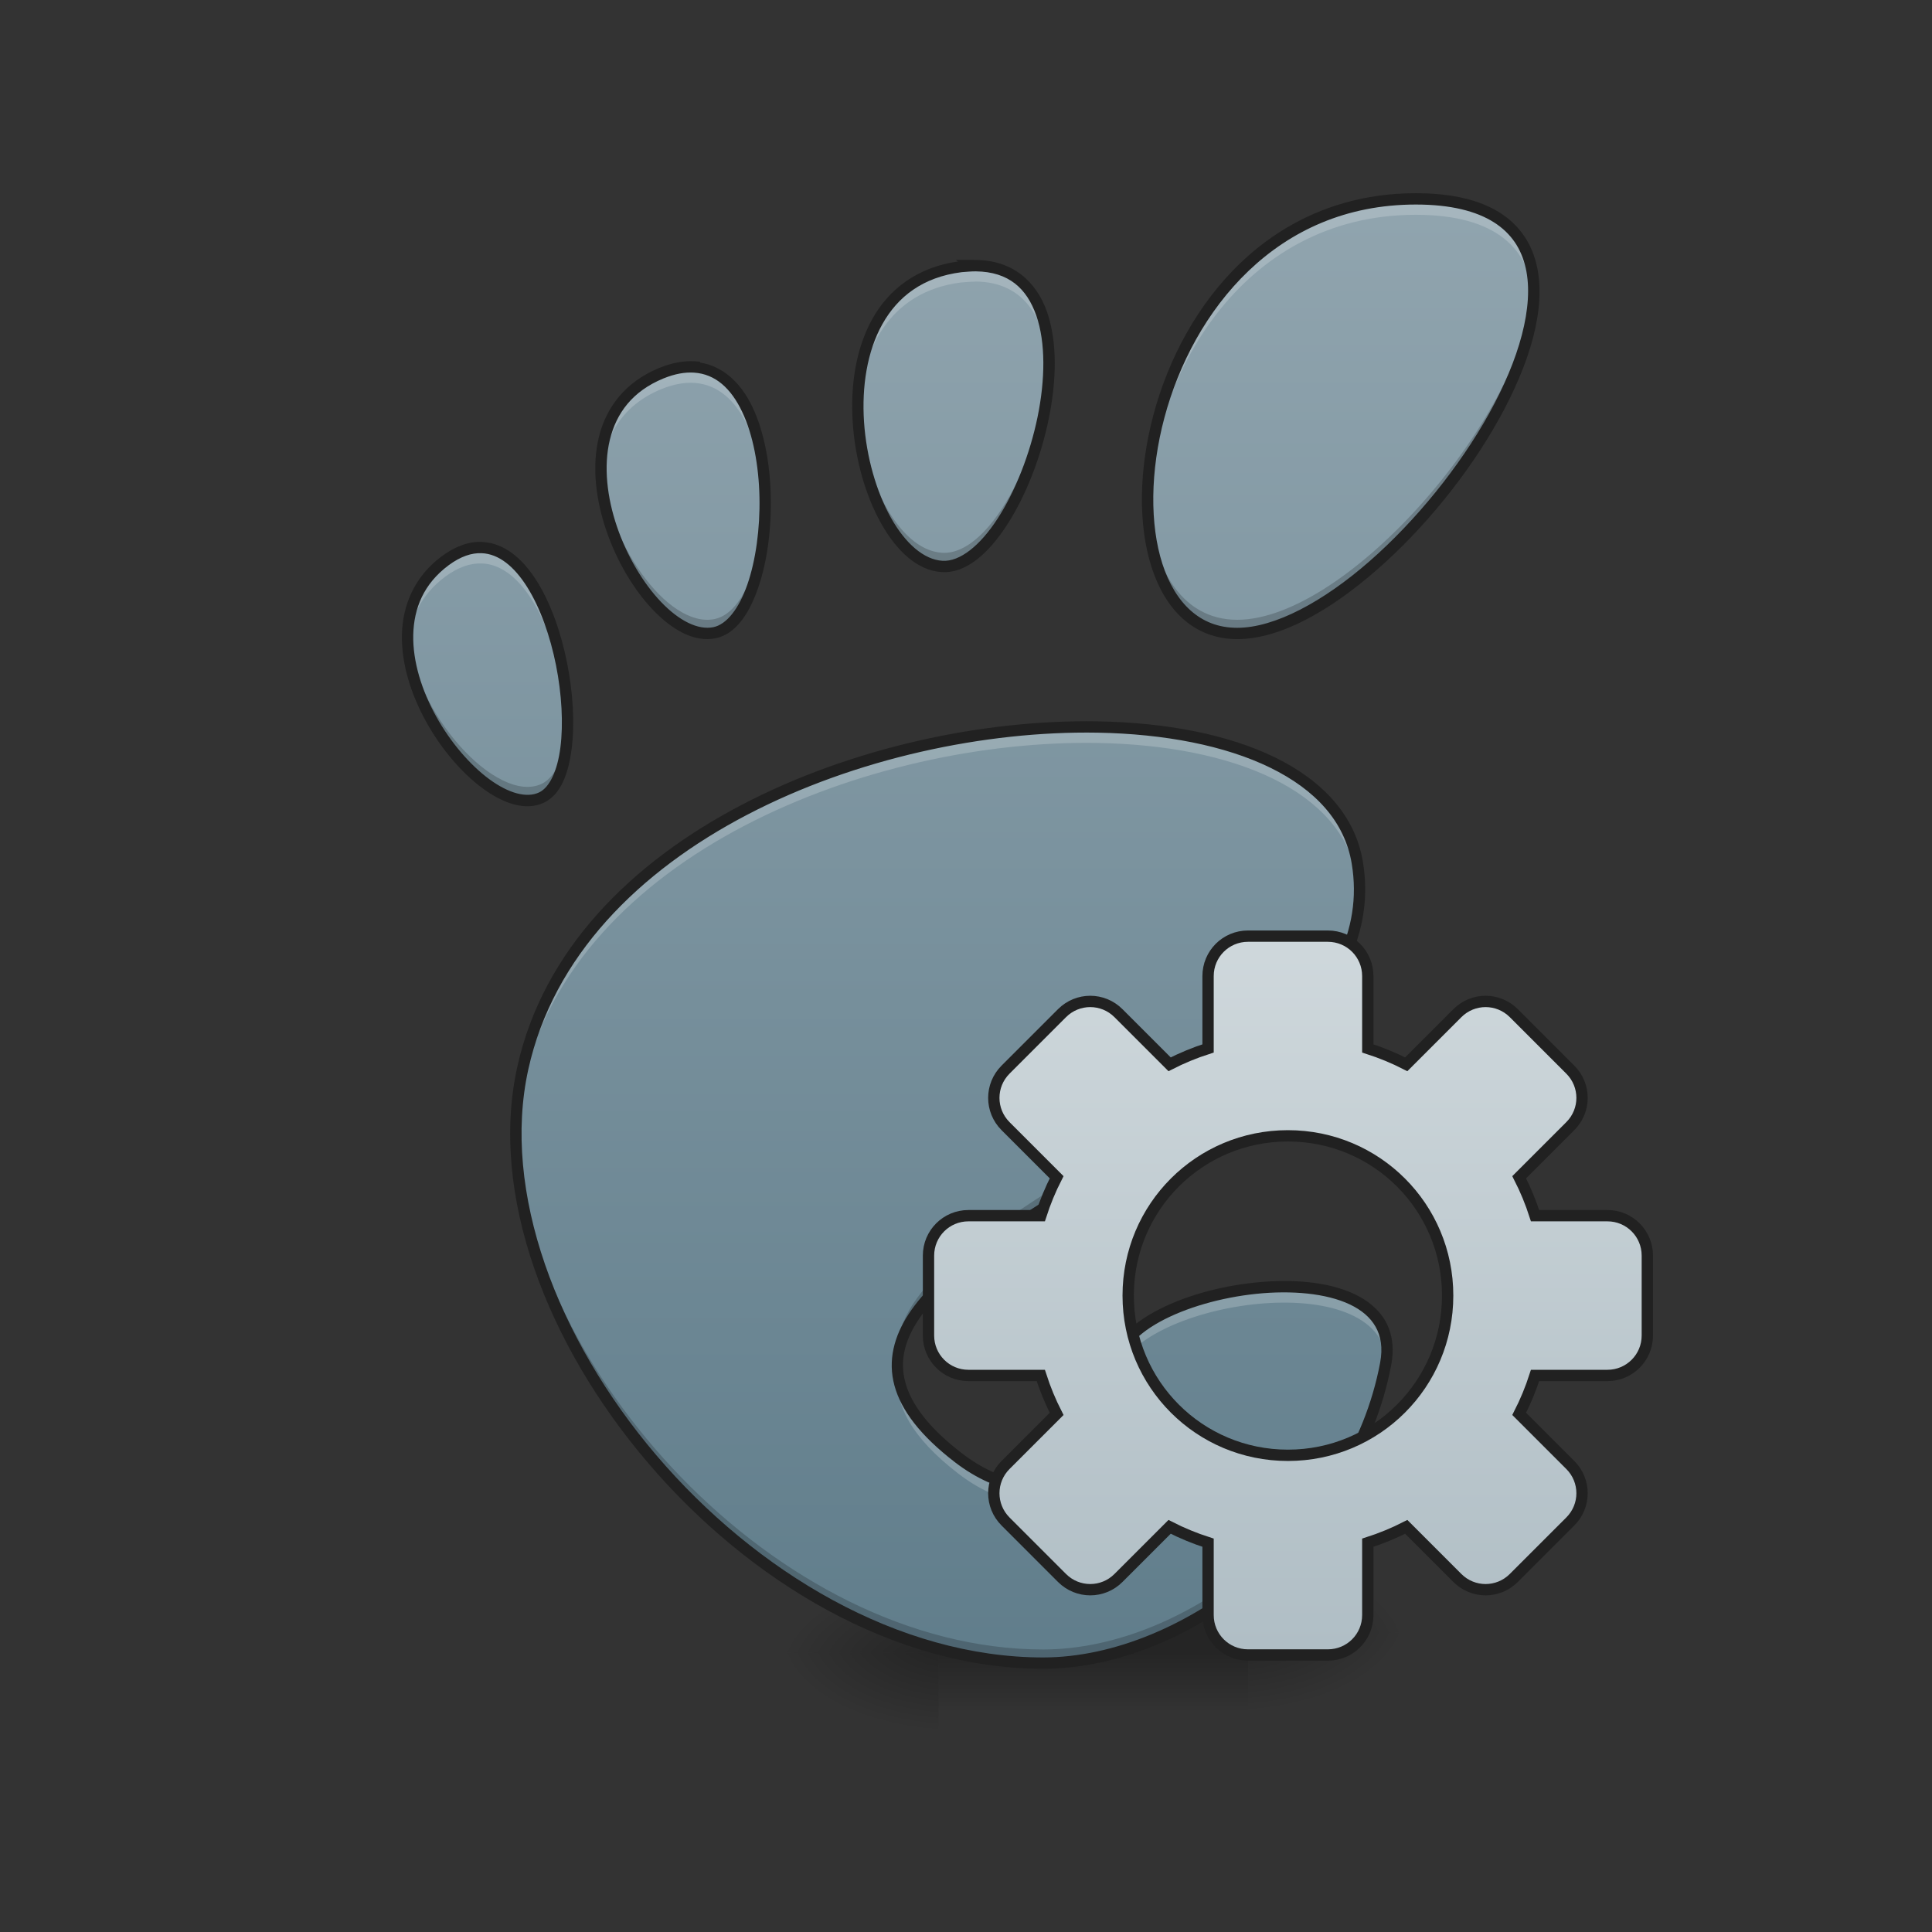 <?xml version="1.0" encoding="UTF-8"?>
<svg xmlns="http://www.w3.org/2000/svg" xmlns:xlink="http://www.w3.org/1999/xlink" width="256pt" height="256pt" viewBox="0 0 256 256" version="1.1">
<rect x="0" y="0" width="256" height="256" fill="#333333" stroke="none"/>
<defs>
<linearGradient id="linear0" gradientUnits="userSpaceOnUse" x1="254" y1="238.792" x2="254" y2="254.667" gradientTransform="matrix(0.5,0,0,0.5,-0,99.572)">
<stop offset="0" style="stop-color:rgb(0%,0%,0%);stop-opacity:0.275;"/>
<stop offset="1" style="stop-color:rgb(0%,0%,0%);stop-opacity:0;"/>
</linearGradient>
<radialGradient id="radial0" gradientUnits="userSpaceOnUse" cx="450.909" cy="189.579" fx="450.909" fy="189.579" r="21.167" gradientTransform="matrix(0,-0.625,-1.125,-0,376.031,500.824)">
<stop offset="0" style="stop-color:rgb(0%,0%,0%);stop-opacity:0.314;"/>
<stop offset="0.222" style="stop-color:rgb(0%,0%,0%);stop-opacity:0.275;"/>
<stop offset="1" style="stop-color:rgb(0%,0%,0%);stop-opacity:0;"/>
</radialGradient>
<radialGradient id="radial1" gradientUnits="userSpaceOnUse" cx="450.909" cy="189.579" fx="450.909" fy="189.579" r="21.167" gradientTransform="matrix(-0,0.625,1.125,0,-86.284,-65.512)">
<stop offset="0" style="stop-color:rgb(0%,0%,0%);stop-opacity:0.314;"/>
<stop offset="0.222" style="stop-color:rgb(0%,0%,0%);stop-opacity:0.275;"/>
<stop offset="1" style="stop-color:rgb(0%,0%,0%);stop-opacity:0;"/>
</radialGradient>
<radialGradient id="radial2" gradientUnits="userSpaceOnUse" cx="450.909" cy="189.579" fx="450.909" fy="189.579" r="21.167" gradientTransform="matrix(-0,-0.625,1.125,-0,-86.284,503.471)">
<stop offset="0" style="stop-color:rgb(0%,0%,0%);stop-opacity:0.314;"/>
<stop offset="0.222" style="stop-color:rgb(0%,0%,0%);stop-opacity:0.275;"/>
<stop offset="1" style="stop-color:rgb(0%,0%,0%);stop-opacity:0;"/>
</radialGradient>
<radialGradient id="radial3" gradientUnits="userSpaceOnUse" cx="450.909" cy="189.579" fx="450.909" fy="189.579" r="21.167" gradientTransform="matrix(0,0.625,-1.125,0,376.031,-68.158)">
<stop offset="0" style="stop-color:rgb(0%,0%,0%);stop-opacity:0.314;"/>
<stop offset="0.222" style="stop-color:rgb(0%,0%,0%);stop-opacity:0.275;"/>
<stop offset="1" style="stop-color:rgb(0%,0%,0%);stop-opacity:0;"/>
</radialGradient>
<linearGradient id="linear1" gradientUnits="userSpaceOnUse" x1="254" y1="143.542" x2="254" y2="-36.375" gradientTransform="matrix(1.095,0,0,1.095,-151.298,67.172)">
<stop offset="0" style="stop-color:rgb(21.569%,44.314%,78.431%);stop-opacity:1;"/>
<stop offset="1" style="stop-color:rgb(17.255%,35.294%,62.745%);stop-opacity:1;"/>
</linearGradient>
<linearGradient id="linear2" gradientUnits="userSpaceOnUse" x1="254" y1="-158.083" x2="254" y2="228.208" gradientTransform="matrix(0.5,0,0,0.5,0,107.51)">
<stop offset="0" style="stop-color:rgb(56.471%,64.314%,68.235%);stop-opacity:1;"/>
<stop offset="1" style="stop-color:rgb(37.647%,49.02%,54.51%);stop-opacity:1;"/>
</linearGradient>
<linearGradient id="linear3" gradientUnits="userSpaceOnUse" x1="254" y1="148.833" x2="254" y2="-41.667" gradientTransform="matrix(1,0,0,1,87.312,72.742)">
<stop offset="0" style="stop-color:rgb(69.02%,74.51%,77.255%);stop-opacity:1;"/>
<stop offset="1" style="stop-color:rgb(81.176%,84.706%,86.275%);stop-opacity:1;"/>
</linearGradient>
</defs>
<g id="surface1">
<path style=" stroke:none;fill-rule:nonzero;fill:url(#linear0);" d="M 124.367 212.363 L 165.379 212.363 L 165.379 226.918 L 124.367 226.918 Z M 124.367 212.363 "/>
<path style=" stroke:none;fill-rule:nonzero;fill:url(#radial0);" d="M 165.379 216.332 L 186.551 216.332 L 186.551 205.75 L 165.379 205.75 Z M 165.379 216.332 "/>
<path style=" stroke:none;fill-rule:nonzero;fill:url(#radial1);" d="M 124.367 218.98 L 103.199 218.98 L 103.199 229.562 L 124.367 229.562 Z M 124.367 218.98 "/>
<path style=" stroke:none;fill-rule:nonzero;fill:url(#radial2);" d="M 124.367 218.98 L 103.199 218.98 L 103.199 208.395 L 124.367 208.395 Z M 124.367 218.98 "/>
<path style=" stroke:none;fill-rule:nonzero;fill:url(#radial3);" d="M 165.379 216.332 L 186.551 216.332 L 186.551 226.918 L 165.379 226.918 Z M 165.379 216.332 "/>
<path style=" stroke:none;fill-rule:nonzero;fill:url(#linear1);" d="M 187.609 26.352 C 149.715 26.352 142.613 83.938 163.934 83.938 C 185.246 83.938 225.512 26.352 187.609 26.352 Z M 129.238 35.207 C 128.641 35.207 128.008 35.266 127.332 35.32 C 105.848 38.027 113.406 74.379 124.836 75.059 C 135.891 75.715 148.008 35.262 129.219 35.195 Z M 92.012 48.625 C 90.695 48.539 89.238 48.793 87.621 49.453 C 70.363 56.543 85 85.805 94.668 83.84 C 103.434 82.059 104.695 49.445 92.012 48.625 Z M 63.84 72.551 C 62.34 72.492 60.711 73.027 58.98 74.309 C 45.168 84.621 63.637 109.539 71.766 105.676 C 78.875 102.293 74.34 72.93 63.832 72.547 Z M 145.441 96.332 C 115.508 95.82 76.012 111.004 69.273 141.539 C 61.98 174.555 99.301 220.371 138.223 220.371 C 157.379 220.371 179.477 202.863 183.609 180.695 C 186.766 163.793 146.465 170.566 147.902 181.746 C 149.641 195.156 138.188 201.785 126.973 193.141 C 91.25 165.629 186.109 151.898 179.852 114.301 C 177.902 102.602 163.379 96.645 145.426 96.332 Z M 145.441 96.332 "/>
<path style=" stroke:none;fill-rule:nonzero;fill:url(#linear2);" d="M 187.609 26.352 C 149.715 26.352 142.613 83.938 163.934 83.938 C 185.246 83.938 225.512 26.352 187.609 26.352 Z M 129.238 35.207 C 128.641 35.207 128.008 35.266 127.332 35.32 C 105.848 38.027 113.406 74.379 124.836 75.059 C 135.891 75.715 148.008 35.262 129.219 35.195 Z M 92.012 48.625 C 90.695 48.539 89.238 48.793 87.621 49.453 C 70.363 56.543 85 85.805 94.668 83.84 C 103.434 82.059 104.695 49.445 92.012 48.625 Z M 63.84 72.551 C 62.34 72.492 60.711 73.027 58.98 74.309 C 45.168 84.621 63.637 109.539 71.766 105.676 C 78.875 102.293 74.34 72.93 63.832 72.547 Z M 145.441 96.332 C 115.508 95.82 76.012 111.004 69.273 141.539 C 61.98 174.555 99.301 220.371 138.223 220.371 C 157.379 220.371 179.477 202.863 183.609 180.695 C 186.766 163.793 146.465 170.566 147.902 181.746 C 149.641 195.156 138.188 201.785 126.973 193.141 C 91.25 165.629 186.109 151.898 179.852 114.301 C 177.902 102.602 163.379 96.645 145.426 96.332 Z M 145.441 96.332 "/>
<path style=" stroke:none;fill-rule:nonzero;fill:rgb(100%,100%,100%);fill-opacity:0.196;" d="M 187.609 26.352 C 163.227 26.352 151.59 50.195 152.078 67.199 C 152.559 50.402 164.219 28.461 187.609 28.461 C 198.336 28.461 202.801 33.074 203.207 39.688 C 203.656 31.965 199.445 26.352 187.609 26.352 Z M 129.219 35.195 L 129.238 35.207 C 128.641 35.207 128.008 35.266 127.332 35.32 C 116.984 36.625 113.375 45.73 113.688 54.898 C 113.973 46.488 117.781 38.637 127.332 37.43 C 128.008 37.375 128.641 37.32 129.238 37.32 L 129.219 37.305 C 135.957 37.328 138.719 42.547 138.98 49.203 C 139.246 41.574 136.656 35.219 129.219 35.195 Z M 91.512 48.609 C 90.328 48.609 89.039 48.875 87.621 49.453 C 81.445 51.992 79.355 57.367 79.656 63.137 C 79.934 58.195 82.207 53.789 87.621 51.566 C 89.238 50.906 90.695 50.652 92.012 50.738 C 98.297 51.145 101.156 59.359 101.375 67.758 C 101.613 58.68 98.824 49.066 92.012 48.625 C 91.844 48.613 91.68 48.609 91.512 48.609 Z M 63.555 72.547 C 62.137 72.562 60.605 73.105 58.98 74.309 C 55.094 77.215 53.762 81.273 54.039 85.523 C 54.277 82.059 55.742 78.84 58.98 76.422 C 60.711 75.137 62.34 74.605 63.84 74.66 L 63.832 74.66 C 70.594 74.906 74.883 87.148 75.184 96.75 C 75.512 86.945 71.102 72.812 63.832 72.547 L 63.84 72.551 C 63.746 72.547 63.652 72.543 63.555 72.547 Z M 144.031 96.32 C 114.281 96.297 75.906 111.48 69.273 141.539 C 68.574 144.691 68.289 147.957 68.367 151.289 C 68.43 148.688 68.723 146.133 69.273 143.652 C 76.012 113.113 115.508 97.93 145.441 98.445 L 145.426 98.445 C 163.379 98.758 177.902 104.711 179.848 116.414 C 179.988 117.258 180.078 118.09 180.121 118.91 C 180.195 117.414 180.113 115.879 179.848 114.301 C 177.902 102.602 163.379 96.645 145.426 96.332 L 145.441 96.332 C 144.973 96.324 144.504 96.32 144.031 96.32 Z M 169.934 170.492 C 159.492 170.562 147.094 175.457 147.902 181.746 C 147.926 181.938 147.949 182.125 147.969 182.312 C 150.016 172.75 182.082 167.41 183.723 179.969 C 184.527 173.113 177.781 170.438 169.934 170.492 Z M 118.965 181.949 C 118.496 186.098 120.758 190.469 126.973 195.254 C 137.734 203.547 148.715 197.777 148.047 185.441 C 147.422 196.297 137.102 200.945 126.973 193.141 C 121.801 189.16 119.367 185.469 118.965 181.949 Z M 118.965 181.949 "/>
<path style=" stroke:none;fill-rule:nonzero;fill:rgb(0%,0%,0%);fill-opacity:0.196;" d="M 203.215 37.711 C 202.363 54.711 178.637 82.125 163.934 82.125 C 156.301 82.125 152.312 74.746 152.074 65.27 C 151.824 75.598 155.82 83.938 163.934 83.938 C 179.172 83.938 204.102 54.492 203.215 37.711 Z M 138.988 47.254 C 138.637 58.918 131.539 73.645 124.836 73.246 C 118.879 72.891 113.973 62.844 113.684 52.918 C 113.379 63.395 118.516 74.684 124.836 75.059 C 131.895 75.477 139.383 59.141 138.988 47.254 Z M 79.652 61.172 C 79.141 71.953 88.062 85.184 94.668 83.84 C 99.066 82.945 101.574 74.297 101.383 65.793 C 101.207 73.676 98.754 81.199 94.668 82.031 C 88.43 83.297 80.121 71.562 79.652 61.172 Z M 54.031 83.562 C 53.371 94.848 65.57 108.621 71.766 105.676 C 74.27 104.48 75.328 100.062 75.191 94.82 C 75.062 99.246 73.977 102.812 71.766 103.863 C 65.898 106.652 54.645 94.445 54.031 83.562 Z M 180.129 116.941 C 178.871 145.973 117.031 160.25 118.949 179.98 C 120.828 160.766 181.402 146.285 180.129 116.941 Z M 68.363 149.336 C 67.719 181.312 102.285 220.371 138.227 220.371 C 157.379 220.371 179.477 202.863 183.609 180.695 C 183.793 179.719 183.828 178.82 183.738 178 C 183.707 178.285 183.668 178.582 183.609 178.883 C 179.477 201.055 157.379 218.562 138.227 218.562 C 102.961 218.562 69.02 180.957 68.363 149.336 Z M 147.945 180.316 C 147.859 180.781 147.84 181.262 147.902 181.746 C 147.98 182.34 148.031 182.918 148.055 183.484 C 148.105 182.48 148.07 181.422 147.945 180.316 Z M 147.945 180.316 "/>
<path style=" stroke:none;fill-rule:nonzero;fill:rgb(12.941%,12.941%,12.941%);fill-opacity:1;" d="M 187.609 25.602 C 177.945 25.602 170.191 29.293 164.41 34.805 C 158.625 40.32 154.797 47.637 152.84 54.949 C 150.887 62.266 150.793 69.578 152.594 75.168 C 153.496 77.965 154.879 80.336 156.777 82.023 C 158.676 83.711 161.098 84.688 163.934 84.688 C 169.598 84.688 176.195 80.965 182.445 75.504 C 188.699 70.043 194.59 62.793 198.633 55.508 C 202.676 48.223 204.926 40.906 203.629 35.184 C 202.98 32.32 201.395 29.867 198.75 28.191 C 196.105 26.512 192.441 25.602 187.609 25.602 Z M 187.609 27.102 C 192.254 27.102 195.625 27.984 197.949 29.457 C 200.27 30.93 201.59 32.977 202.164 35.512 C 203.312 40.586 201.27 47.668 197.32 54.781 C 193.371 61.891 187.566 69.039 181.461 74.375 C 175.352 79.711 168.922 83.188 163.934 83.188 C 161.438 83.188 159.418 82.363 157.773 80.902 C 156.129 79.441 154.863 77.312 154.023 74.711 C 152.344 69.5 152.398 62.418 154.293 55.336 C 156.184 48.254 159.902 41.176 165.445 35.891 C 170.984 30.605 178.328 27.102 187.609 27.102 Z M 126.629 34.434 L 126.957 34.645 C 121.539 35.414 117.809 38.309 115.617 42.211 C 113.383 46.184 112.668 51.137 112.992 56 C 113.316 60.863 114.68 65.645 116.727 69.309 C 118.777 72.973 121.543 75.613 124.793 75.805 C 128.02 75.996 130.992 73.324 133.457 69.523 C 135.918 65.719 137.902 60.656 138.953 55.547 C 140.004 50.441 140.129 45.293 138.723 41.293 C 137.316 37.297 134.188 34.461 129.219 34.445 Z M 129.238 35.957 L 129.312 35.957 C 133.672 36.008 136.059 38.238 137.309 41.793 C 138.566 45.375 138.496 50.312 137.484 55.246 C 136.469 60.18 134.527 65.109 132.195 68.707 C 129.867 72.309 127.184 74.445 124.883 74.309 C 122.414 74.164 119.953 72.004 118.039 68.578 C 116.125 65.152 114.797 60.547 114.488 55.898 C 114.18 51.254 114.887 46.57 116.922 42.945 C 118.957 39.32 122.262 36.719 127.414 36.066 C 128.082 36.012 128.695 35.957 129.238 35.957 Z M 92.059 47.875 C 90.613 47.785 89.039 48.066 87.34 48.758 L 87.336 48.758 L 87.336 48.762 C 82.82 50.617 80.305 54.016 79.352 57.918 C 78.402 61.816 78.949 66.207 80.336 70.285 C 81.727 74.363 83.965 78.137 86.52 80.809 C 89.074 83.484 92.008 85.145 94.816 84.574 C 97.441 84.043 99.25 81.383 100.441 77.949 C 101.637 74.512 102.223 70.176 102.133 65.855 C 102.043 61.539 101.285 57.246 99.688 53.902 C 98.203 50.797 95.875 48.539 92.762 48.039 L 92.762 47.922 Z M 91.961 49.375 C 94.812 49.559 96.875 51.492 98.332 54.547 C 99.793 57.605 100.547 61.727 100.633 65.887 C 100.719 70.047 100.141 74.25 99.027 77.457 C 97.914 80.664 96.273 82.75 94.516 83.105 C 92.492 83.516 89.973 82.254 87.605 79.773 C 85.234 77.297 83.078 73.676 81.758 69.801 C 80.438 65.922 79.953 61.789 80.809 58.27 C 81.668 54.754 83.793 51.836 87.906 50.148 C 89.441 49.523 90.777 49.297 91.961 49.375 Z M 63.859 71.801 C 62.164 71.738 60.363 72.352 58.535 73.707 L 58.531 73.707 C 54.898 76.422 53.348 80.18 53.258 84.09 C 53.172 87.996 54.488 92.066 56.488 95.672 C 58.492 99.281 61.184 102.422 63.953 104.461 C 66.723 106.496 69.672 107.5 72.086 106.352 C 74.273 105.312 75.32 102.566 75.746 99.219 C 76.172 95.875 75.934 91.812 75.141 87.84 C 74.348 83.863 73.004 79.984 71.141 77.012 C 69.297 74.07 66.883 71.969 63.953 71.82 L 63.953 71.809 L 63.945 71.809 L 63.945 71.816 C 63.918 71.816 63.895 71.801 63.867 71.801 C 63.867 71.801 63.867 71.801 63.863 71.801 C 63.863 71.801 63.859 71.801 63.859 71.797 Z M 63.809 73.301 C 63.809 73.301 63.809 73.301 63.812 73.301 C 66.09 73.383 68.148 75.062 69.867 77.809 C 71.59 80.555 72.906 84.297 73.672 88.133 C 74.438 91.969 74.656 95.906 74.258 99.031 C 73.863 102.152 72.812 104.344 71.441 104.996 C 69.793 105.781 67.387 105.121 64.84 103.25 C 62.293 101.379 59.707 98.375 57.801 94.945 C 55.898 91.516 54.68 87.664 54.758 84.121 C 54.84 80.578 56.156 77.355 59.426 74.914 L 59.43 74.91 C 61.059 73.703 62.508 73.25 63.809 73.301 Z M 145.426 95.582 C 130.332 95.328 112.891 99.016 98.312 106.629 C 83.723 114.246 71.969 125.836 68.539 141.379 C 64.82 158.219 72.449 178.109 85.848 193.82 C 99.242 209.535 118.469 221.121 138.223 221.121 C 157.836 221.121 180.137 203.406 184.348 180.832 C 184.766 178.582 184.465 176.633 183.578 175.059 C 182.688 173.484 181.238 172.309 179.48 171.477 C 175.965 169.816 171.164 169.445 166.324 169.945 C 161.48 170.441 156.605 171.82 152.957 173.832 C 151.133 174.836 149.609 176 148.562 177.336 C 147.516 178.672 146.949 180.219 147.16 181.844 C 148 188.324 145.676 192.973 141.93 195.059 C 138.184 197.145 132.867 196.738 127.43 192.547 C 123.039 189.168 120.742 186.055 119.969 183.199 C 119.191 180.344 119.863 177.668 121.672 174.914 C 125.285 169.41 133.535 163.918 142.762 158.137 C 151.984 152.359 162.176 146.246 169.719 139.16 C 177.262 132.07 182.207 123.887 180.59 114.18 C 179.57 108.051 175.23 103.434 168.969 100.371 C 162.711 97.312 154.504 95.742 145.453 95.582 C 145.449 95.582 145.445 95.582 145.441 95.582 Z M 145.414 97.082 C 145.418 97.082 145.422 97.082 145.426 97.082 C 145.426 97.082 145.43 97.082 145.43 97.082 C 154.32 97.238 162.34 98.801 168.309 101.719 C 174.285 104.641 178.184 108.852 179.109 114.426 C 180.625 123.516 176.059 131.145 168.691 138.066 C 161.328 144.984 151.207 151.074 141.965 156.867 C 132.723 162.656 124.348 168.105 120.418 174.09 C 118.453 177.082 117.621 180.285 118.52 183.594 C 119.418 186.902 121.973 190.238 126.512 193.734 C 132.293 198.188 138.309 198.789 142.66 196.371 C 147.008 193.949 149.543 188.578 148.648 181.648 C 148.496 180.477 148.875 179.371 149.742 178.262 C 150.613 177.152 151.977 176.086 153.68 175.148 C 157.086 173.27 161.816 171.918 166.477 171.438 C 171.137 170.957 175.73 171.363 178.84 172.836 C 180.395 173.57 181.566 174.551 182.27 175.797 C 182.977 177.043 183.242 178.582 182.875 180.559 C 178.812 202.324 156.922 219.621 138.223 219.621 C 119.055 219.621 100.16 208.301 86.988 192.848 C 73.816 177.398 66.434 157.875 70.004 141.699 C 73.312 126.707 84.68 115.438 99.008 107.957 C 113.328 100.477 130.582 96.828 145.414 97.082 Z M 145.414 97.082 "/>
<path style="fill-rule:nonzero;fill:url(#linear3);stroke-width:3;stroke-linecap:round;stroke-linejoin:miter;stroke:rgb(12.941%,12.941%,12.941%);stroke-opacity:1;stroke-miterlimit:4;" d="M 330.726 33.07 C 324.867 33.07 320.149 37.788 320.149 43.655 L 320.149 62.825 C 316.618 63.958 313.204 65.364 309.955 67.028 L 296.409 53.482 C 292.269 49.334 285.59 49.334 281.442 53.482 L 266.475 68.449 C 262.334 72.598 262.334 79.269 266.475 83.417 L 280.02 96.962 C 278.356 100.212 276.95 103.618 275.817 107.149 L 256.647 107.149 C 250.781 107.149 246.062 111.875 246.062 117.734 L 246.062 138.904 C 246.062 144.763 250.781 149.489 256.647 149.489 L 275.817 149.489 C 276.95 153.02 278.356 156.425 280.02 159.675 L 266.475 173.221 C 262.334 177.369 262.334 184.04 266.475 188.188 L 281.442 203.155 C 285.59 207.303 292.269 207.303 296.409 203.155 L 309.955 189.61 C 313.204 191.274 316.618 192.68 320.149 193.813 L 320.149 212.983 C 320.149 218.849 324.867 223.567 330.726 223.567 L 351.896 223.567 C 357.763 223.567 362.481 218.849 362.481 212.983 L 362.481 193.813 C 366.012 192.68 369.418 191.274 372.675 189.61 L 386.213 203.155 C 390.361 207.303 397.032 207.303 401.18 203.155 L 416.148 188.188 C 420.296 184.04 420.296 177.369 416.148 173.221 L 402.602 159.675 C 404.266 156.425 405.672 153.02 406.805 149.489 L 425.983 149.489 C 431.842 149.489 436.56 144.763 436.56 138.904 L 436.56 117.734 C 436.56 111.875 431.842 107.149 425.983 107.149 L 406.805 107.149 C 405.672 103.618 404.266 100.212 402.602 96.962 L 416.148 83.417 C 420.296 79.269 420.296 72.598 416.148 68.449 L 401.18 53.482 C 397.032 49.334 390.361 49.334 386.213 53.482 L 372.668 67.028 C 369.418 65.364 366.012 63.958 362.481 62.825 L 362.481 43.655 C 362.481 37.788 357.763 33.07 351.896 33.07 Z M 341.311 85.987 C 364.762 85.987 383.643 104.868 383.643 128.319 C 383.643 151.77 364.762 170.651 341.311 170.651 C 317.86 170.651 298.979 151.77 298.979 128.319 C 298.979 104.868 317.86 85.987 341.311 85.987 Z M 341.311 85.987 " transform="matrix(0.5,0,0,0.5,0,107.51)"/>
</g>
</svg>
